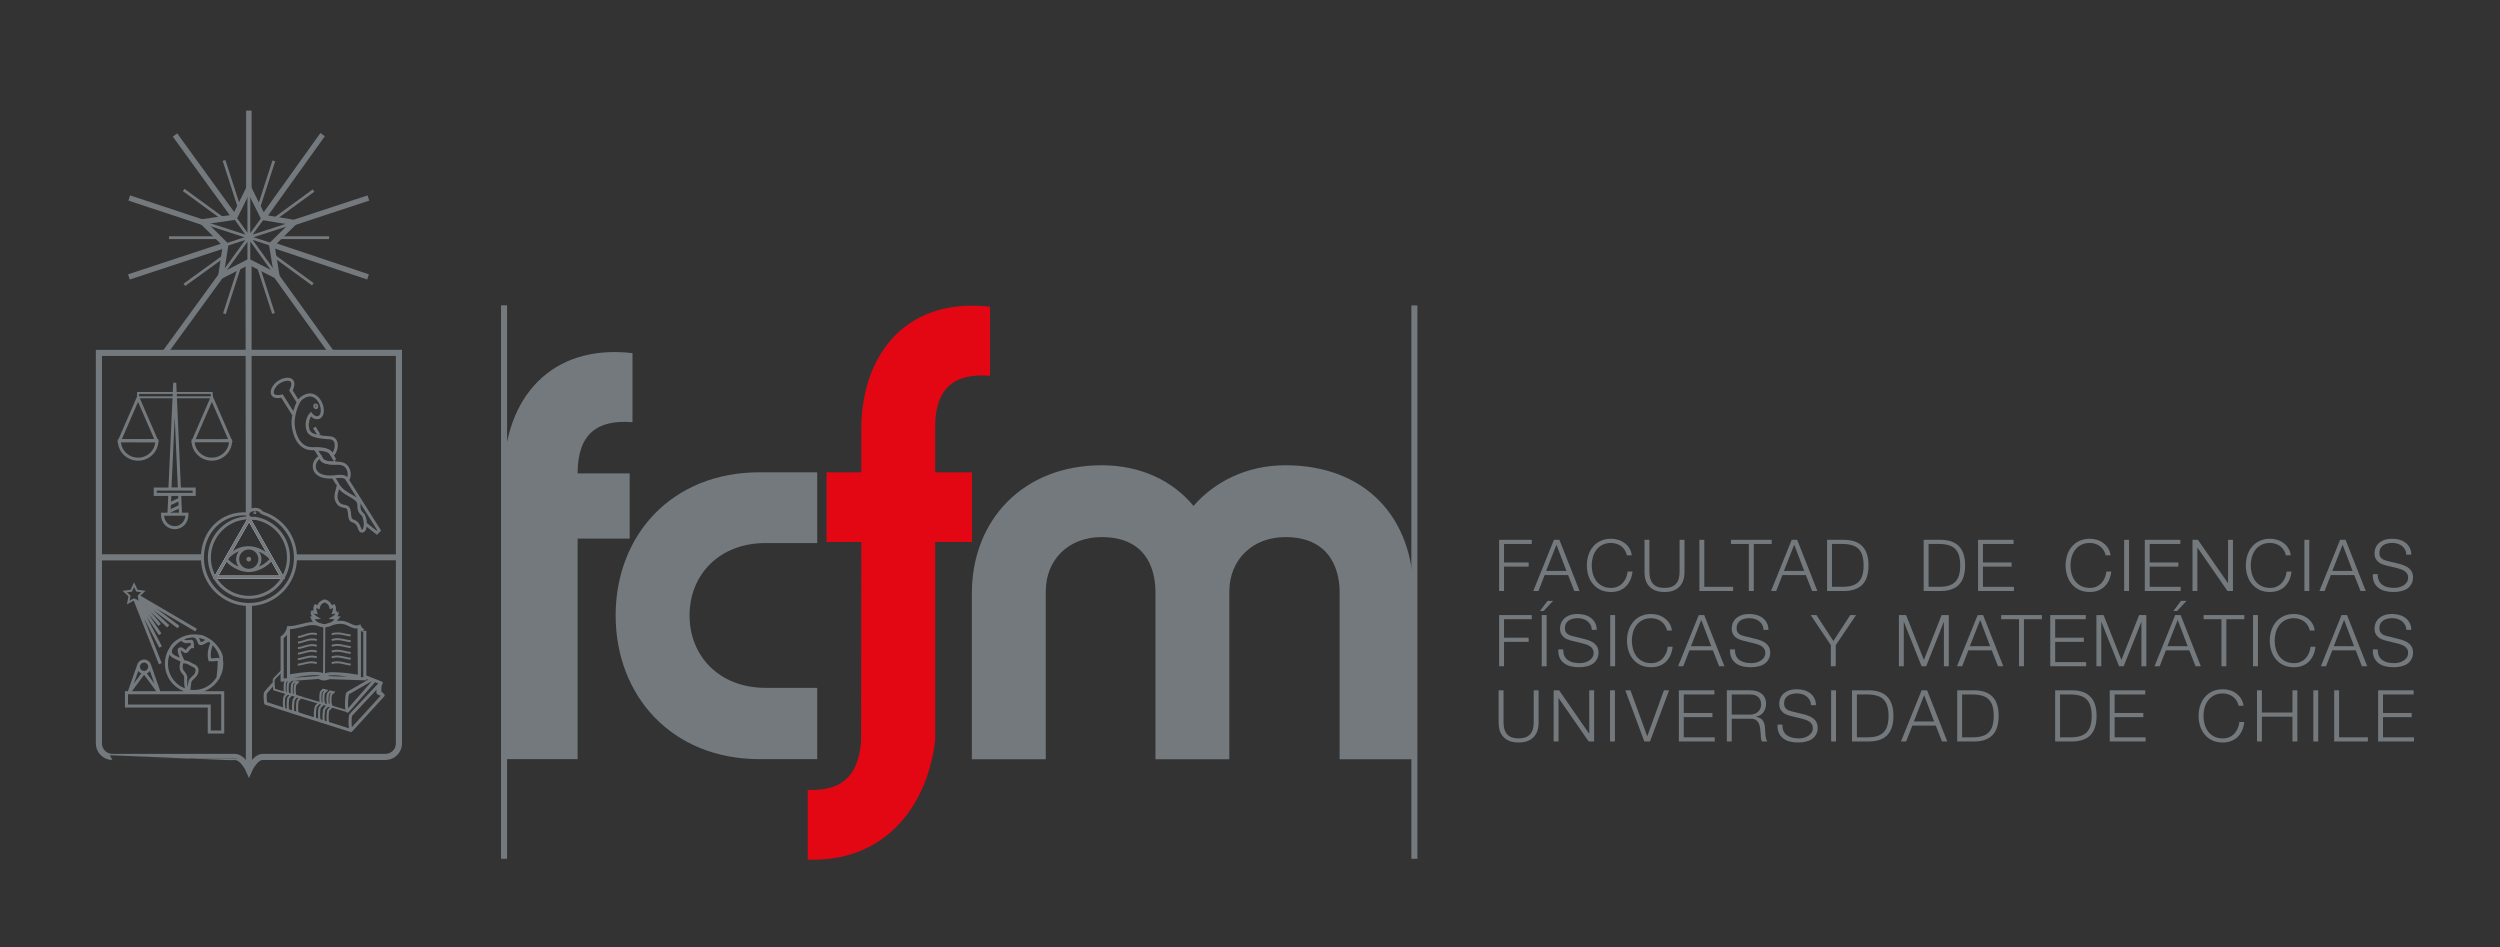 <?xml version="1.0" encoding="utf-8"?>
<!-- Generator: Adobe Illustrator 16.0.0, SVG Export Plug-In . SVG Version: 6.00 Build 0)  -->
<!DOCTYPE svg PUBLIC "-//W3C//DTD SVG 1.1//EN" "http://www.w3.org/Graphics/SVG/1.1/DTD/svg11.dtd">
<svg version="1.1" id="Layer_1" xmlns:x="http://ns.adobe.com/Extensibility/1.0/" xmlns:i="http://ns.adobe.com/AdobeIllustrator/10.0/" xmlns:graph="http://ns.adobe.com/Graphs/1.0/"
	 xmlns="http://www.w3.org/2000/svg" xmlns:xlink="http://www.w3.org/1999/xlink" x="0px" y="0px" width="792px" height="300px"
	 viewBox="0 0 792 300" enable-background="new 0 0 792 300" xml:space="preserve">
<rect x="0" y="0" width="792" height="300" fill="#333333" stroke="none"/>
<g>
	<path fill="none" stroke="#73797D" stroke-width="1.94" stroke-miterlimit="3.864" d="M126.387,111.791v123.721
		c0,2.363-1.908,4.283-4.263,4.283H83.345c-2.593-0.063-4.467,4.27-4.467,4.27s-1.882-4.334-4.591-4.27
		c0.003-0.004-38.689,0-38.689,0c-2.354,0-4.263-1.92-4.263-4.283L31.332,111.8L126.387,111.791L126.387,111.791z"/>
	<path fill="none" stroke="#73797D" stroke-width="0.965" stroke-miterlimit="3.864" d="M93.118,131.491l-3.777-6.022
		c-4.525,1.045-3.413-2.88-0.961-4.423c2.695-1.691,5.742-1.096,3.787,2.648c0,0,0.871,1.417,2.324,3.729
		C94.491,127.424,93.499,129.309,93.118,131.491L93.118,131.491z M109.83,151.686l10.293,16.346l-0.757,0.761l-3.608-2.862
		c0,0-0.22-2.39-0.793-2.882c-1.938-1.673-0.789-2.594-1.539-4.147c-0.749-1.547-5.147-2.741-6.17-5.067
		c0.019,0.112-1.694-2.717-1.694-2.717C109.486,150.424,109.83,151.686,109.83,151.686L109.83,151.686z M97.762,132.408
		c-0.017-0.035,3.659,6.018,3.644,5.939c-2.274-0.275-3.378-0.929-3.831-2.152C97.039,134.816,97.458,132.982,97.762,132.408
		L97.762,132.408z M42.747,189.96l8.036,20.292 M43.403,190.549l7.459,14.42 M43.949,190.77l6.784,10.179 M44.352,190.587
		l6.22,7.392 M44.275,189.9l9.006,8.512 M44.201,189.402l12.34,9.233 M44.008,188.979l18.118,10.638 M53.804,156.624l-0.275,6.271
		h3.654l-0.277-6.271H53.804L53.804,156.624z M56.838,154.9l-1.486-33.625l-1.52,33.625H56.838L56.838,154.9z M49.186,154.936H61.52
		v1.686H49.186V154.936L49.186,154.936z M59.242,162.904c0,2.521-1.742,4.265-3.891,4.265c-2.146,0-3.889-1.741-3.889-4.265H59.242
		L59.242,162.904z M49.692,139.633c0,3.221-2.661,5.832-5.942,5.832s-5.943-2.611-5.943-5.832H49.692L49.692,139.633z
		 M98.485,131.184c0,0,1.312,1.783,2.717,0.953c2.574-1.521-0.604-10.189-5.903-5.779c-1.165,0.973-2.723,5.478-2.421,8.365
		c0.303,2.892,1.586,6.545,4.842,7.301c1.966,0.457,5.882-0.637,7.508,2.041c1.209-0.453,2.531-5.229-0.847-5.387
		c-3.332-0.15-6.152-0.721-6.661-2.129C96.511,133.201,98.485,131.184,98.485,131.184L98.485,131.184z M101.486,144.738
		c-1.309,0.636-2.268,2.15-1.811,3.835c0.457,1.687,2.503,2.692,5.394,2.54c0.161-0.008,0.312-0.021,0.46-0.028
		c2.558-0.19,3.7-0.5,4.564,0.947c0.913-1.071,0.648-3.459-0.652-4.563C107.466,145.783,102.329,147.922,101.486,144.738
		L101.486,144.738z M107.204,153.866c-0.304,1.379-1.235,3.224-0.457,4.897c1.063,2.295,3.043,1.072,3.653,2.445
		c0.607,1.374,0.023,3.427,1.37,3.827c2.588,0.766,1.677,3.364,3.047,3.212c1.21-0.135,1.253-4.2,0-5.354
		c-1.828-1.686-0.611-2.908-1.522-4.285C112.378,157.232,109.029,156.62,107.204,153.866L107.204,153.866z"/>
	<path fill="none" stroke="#73797D" stroke-width="0.621" stroke-miterlimit="3.864" d="M80.567,162.426
		c0-0.095,0.076-0.17,0.172-0.17c0.096,0,0.171,0.075,0.171,0.17c0,0.096-0.075,0.17-0.171,0.17
		C80.644,162.602,80.567,162.52,80.567,162.426L80.567,162.426z M99.833,128.152c0.247-0.088,0.539,0.094,0.652,0.406
		c0.113,0.315,0.005,0.646-0.237,0.735c-0.246,0.092-0.539-0.092-0.651-0.408C99.483,128.573,99.591,128.243,99.833,128.152
		L99.833,128.152z"/>
	<path fill="none" stroke="#73797D" stroke-width="0.965" stroke-miterlimit="3.864" d="M52.724,210.262
		c0-4.869,3.923-8.808,8.765-8.808c4.842,0,8.765,3.938,8.765,8.808c0,4.861-3.923,8.807-8.765,8.807
		C56.646,219.068,52.724,215.123,52.724,210.262L52.724,210.262z M70.557,231.906h-4.265v-8.235H40.068v-4.213h30.487
		L70.557,231.906L70.557,231.906z M43.86,211.225c0-0.988,0.8-1.795,1.791-1.795c0.987,0,1.786,0.807,1.786,1.795
		c0,0.994-0.799,1.799-1.786,1.799C44.661,213.023,43.86,212.221,43.86,211.225L43.86,211.225z M43.939,210.71l-3.063,8.707
		l4.731-6.394 M47.359,210.71l3.061,8.707l-4.731-6.394 M53.981,206.121c-0.442,2.4,4.035,2.371,3.654,3.674
		c-0.918,3.135,0.913,3.021,1.218,4.666c0,0-0.305,3.898,0.76,4.209c0.61-0.84,0.154-2.486,0.913-3.367
		c0.801-0.916,1.904-1.418,1.904-3.057c0-1.191-1.65-1.568-2.134-1.914c-0.531-0.383-1.522-0.689-2.206-0.689
		c0,0-1.751-3.365-1.218-3.979c0.607-0.533,1.523,0.763,1.901,0.763c0.8,0,0.95-1.604,2.207-1.604c0-0.386-0.077-1.571-0.305-1.687
		c-1.257,0-2.053,0.614-3.122-0.688C57.559,202.441,54.426,203.712,53.981,206.121L53.981,206.121z M64.224,201.794
		c-0.98-0.376-2.477-0.228-2.477-0.228c1.296,0.613,1.22,2.33,1.752,2.33c1.068,0,1.599-0.877,2.664-1.067
		C66.166,202.829,65.203,202.17,64.224,201.794L64.224,201.794z M70.168,208.521c0-2.201-2.939-4.929-2.939-4.929
		s-1.446,2.679-0.764,5.433c0.686,0.074,2.665-0.152,2.665-0.152c0.497,0.229,0.304,1.033,0.304,1.527
		c0,1.227-0.381,4.361-0.381,4.361S70.168,210.729,70.168,208.521L70.168,208.521z"/>
	<polygon fill="none" stroke="#73797D" stroke-width="0.621" stroke-miterlimit="3.864" points="42.479,185.217 41.584,187.148 
		39.521,187.396 41.032,188.823 40.625,190.885 42.45,189.878 44.318,190.9 43.951,188.803 45.42,187.396 43.356,187.107 	"/>
	
		<line fill="none" stroke="#73797D" stroke-width="1.94" stroke-miterlimit="3.864" x1="78.859" y1="191.357" x2="78.859" y2="243.719"/>
	
		<path fill="none" stroke="#73797D" stroke-width="0.966" stroke-linecap="round" stroke-linejoin="round" stroke-miterlimit="3.864" d="
		M86.419,216.828l-2.252,2.561c-0.301,0.351-0.142,2.717,0.01,3.396c1.778,0.713,26.972,8.637,26.972,8.637l10.248-11.168
		l-1.603-0.689c-0.453-0.73,0.998-3.19,0.998-3.19l-4.96-1.956 M111.163,226.467c-0.4,0.324-0.305,4.512,0.019,4.977
		c0.02,0,10.217-11.188,10.217-11.188l-1.059-0.964c-0.09-1.006,0.182-2.822,0.182-2.822L111.163,226.467L111.163,226.467z
		 M110.208,219.583c-0.42,0.19-0.67,5.677-0.1,5.713c0.002-0.005,8.416-9.56,8.416-9.56l-0.815-0.459L110.208,219.583
		L110.208,219.583z"/>
	
		<path fill="none" stroke="#73797D" stroke-width="0.62" stroke-linecap="round" stroke-linejoin="round" stroke-miterlimit="3.864" d="
		M89.499,212.334l-2.629,2.686c-0.377,0.203-0.092,2.72,0,3.426c0.921,0.252,23.228,6.878,23.228,6.878l8.396-9.661l-2.663-0.954"/>
	<path fill="none" stroke="#73797D" stroke-width="0.965" stroke-miterlimit="3.864" d="M113.857,198.35v15.994
		c-2.184-0.521-10.389-1.572-11.225-0.269c-0.683-1.304-7.278-0.716-11.238,0.166V198.85c-0.502,2.227-2.016,3.035-2.016,3.035
		v13.566l11.694-0.842c1.296,0.842,2.779,0.305,3.272,0.072l11.226,0.364v-15.187C115.571,199.864,114.461,199.768,113.857,198.35
		L113.857,198.35z M113.857,214.346c-2.388,0-9.512-1.914-11.188-0.23c1.522-0.037,1.563,0.953,0,0.994
		c-1.674-0.113-1.407-1.072,0-0.955c-1.447-1.877-11.255,0.388-11.255,0.388l-0.021-15.688c2.721,0,5.541-1.312,7.455-1.312
		s3.929,0.812,3.929,0.812s3.011-1.22,5.137-1.22c2.519,0,3.814,2.06,5.83,1.351C113.708,199.458,113.857,214.346,113.857,214.346
		L113.857,214.346z"/>
	
		<line fill="none" stroke="#73797D" stroke-width="0.621" stroke-miterlimit="3.864" x1="102.744" y1="198.376" x2="102.648" y2="214.061"/>
	<path fill="none" stroke="#73797D" stroke-width="0.671" stroke-miterlimit="3.864" d="M91.062,219.736l-0.842,0.852
		c-0.39,0.449-0.394,3.98,0.009,4.162c-0.009,0.059,1.823,0.529,1.01,0.159c-0.174-1.136-0.105-3.584,0.2-3.935l0.919-0.897
		L91.062,219.736L91.062,219.736z M93.993,220.577l-0.804,0.856c-0.388,0.441-0.549,4.073-0.144,4.25
		c-0.013,0.067,1.978,0.435,1.164,0.063c-0.178-1.137-0.106-3.584,0.2-3.936l0.851-0.85L93.993,220.577L93.993,220.577z
		 M101.112,222.682l-0.956,1.006c-0.389,0.449-0.595,3.894-0.189,4.072c-0.012,0.068,2.021,0.619,1.21,0.243
		c-0.177-1.128-0.106-3.582,0.199-3.935l1.032-1.043L101.112,222.682L101.112,222.682z M103.815,223.523l-0.956,1.01
		c-0.391,0.441-0.554,3.918-0.153,4.1c-0.011,0.063,1.983,0.588,1.171,0.217c-0.179-1.135-0.106-3.584,0.2-3.935l1.032-1.044
		L103.815,223.523L103.815,223.523z M91.06,215.359l-0.64,0.649c-0.295,0.341-0.354,3.3-0.048,3.438
		c-0.008,0.048,0.834,0.336,0.95,0.293c0.125-0.006-0.07-0.311-0.129-0.454c-0.134-0.861-0.078-2.724,0.154-2.99l0.695-0.675
		L91.06,215.359L91.06,215.359z"/>
	<path fill="none" stroke="#73797D" stroke-width="0.965" stroke-miterlimit="3.864" d="M102.782,198.23
		c-3.042-0.076-3.874-2.506-3.874-2.506l1.183-0.054c0,0-1.485-0.903-1.155-1.791c-0.024-0.041,1.034,0.112,1.034,0.112
		s-0.446-1.217-0.042-2.021l0.947,0.396c0.272-1.619,1.948-1.996,1.948-1.996s1.561,0.21,2.018,1.996l0.947-0.396
		c0.404,0.803-0.033,2.021-0.033,2.021s1.058-0.153,1.034-0.112c0.331,0.888-1.156,1.791-1.156,1.791l1.186,0.054
		C106.817,195.725,105.825,198.156,102.782,198.23L102.782,198.23z"/>
	
		<line fill="none" stroke="#73797D" stroke-width="1.94" stroke-miterlimit="3.864" x1="31.248" y1="176.564" x2="64.09" y2="176.564"/>
	
		<line fill="none" stroke="#73797D" stroke-width="1.87" stroke-miterlimit="3.864" x1="93.757" y1="176.564" x2="126.336" y2="176.564"/>
	<polygon fill="none" stroke="#FFFFFF" stroke-width="0.965" stroke-miterlimit="3.864" points="78.904,164.432 89.378,182.852 
		68.338,182.852 	"/>
	<path fill="none" stroke="#73797D" stroke-width="0.965" stroke-miterlimit="3.864" d="M78.814,173.537
		c3.791,0,7.087,3.119,7.046,3.613c0.035,0.466-3.257,3.59-7.046,3.59s-7.091-3.124-7.057-3.59
		C71.722,176.656,74.895,173.391,78.814,173.537L78.814,173.537z M75.281,177.139c0-1.959,1.58-3.545,3.528-3.545
		c1.949,0,3.53,1.59,3.53,3.545c0,1.957-1.581,3.549-3.53,3.549C76.86,180.684,75.281,179.096,75.281,177.139L75.281,177.139z"/>
	<path fill="#73797D" stroke="#73797D" stroke-width="0.621" stroke-miterlimit="3.864" d="M78.369,177.139
		c0-0.244,0.198-0.441,0.444-0.441c0.241,0,0.44,0.197,0.44,0.441c0,0.246-0.199,0.446-0.44,0.446
		C78.566,177.585,78.369,177.385,78.369,177.139L78.369,177.139z"/>
	<path fill="none" stroke="#73797D" stroke-width="0.965" stroke-miterlimit="3.864" d="M78.916,164.042
		c-6.922,0-12.588,5.657-12.588,12.61c0,6.955,5.61,12.594,12.532,12.594c6.922,0,12.533-5.639,12.533-12.594
		c0-6.256-4.54-11.442-10.49-12.428c-2.214,0.162-2.327-0.646-2.405-1.063c-0.204-1.134,1.271-1.8,2.323-1.8
		c1.828,0,1.674,1.07,2.77,1.3c5.825,1.979,10.015,7.519,10.015,14.034c0,8.182-6.601,14.813-14.742,14.813
		c-8.143,0-14.742-6.633-14.742-14.813c0-8.184,6.12-14.493,14.344-13.881C78.333,163.354,78.916,164.042,78.916,164.042
		L78.916,164.042z"/>
	<polygon fill="none" stroke="#73797D" stroke-width="1.734" stroke-miterlimit="3.864" points="78.839,59.692 74.329,68.811 
		64.136,70.287 71.483,77.577 69.967,87.458 78.839,82.951 87.713,87.458 86.083,77.486 93.198,70.504 83.421,68.903 	"/>
	<path fill="none" stroke="#73797D" stroke-width="0.895" stroke-miterlimit="3.864" d="M78.839,60.019v22.932 M64.484,70.501
		l21.598,6.985 M69.967,87.458l13.452-18.555 M87.713,87.458L74.332,68.812 M93.198,70.504l-21.714,7.075"/>
	<path fill="none" stroke="#73797D" stroke-width="1.734" stroke-miterlimit="3.864" d="M71.364,77.666L40.831,87.729
		 M116.709,62.724l-23.493,7.742 M74.303,68.791L55.444,42.766 M105.12,111.825L87.549,87.394 M83.435,68.875l18.768-26.223
		 M52.158,111.825l17.787-24.431 M64.388,70.474l-23.447-7.75 M116.598,87.729L86.199,77.544 M78.839,35.03v25.578"/>
	<path fill="none" stroke="#73797D" stroke-width="0.895" stroke-miterlimit="3.864" d="M70.953,81.165l-12.545,9.072
		 M99.328,60.367l-12.341,9.009 M75.895,84.525l-4.809,14.868 M86.746,50.973l-4.771,14.75 M81.869,84.536l4.774,14.76
		 M70.976,50.838l4.852,15.001 M86.639,80.955l12.462,9.098 M58.181,60.176l12.437,9.079 M88.534,75.29l15.712,0.003 M53.547,75.29
		H69.02"/>
	<path fill="none" stroke="#73797D" stroke-width="0.965" stroke-miterlimit="3.864" d="M104.612,143.311
		c0.69,1.021,2.094,3.402,2.054,3.402c0,0-3.311,0.229-4.489-0.88c-0.259-0.394-2.25-3.606-2.25-3.606
		S103.927,142.286,104.612,143.311L104.612,143.311z M43.736,126.102l-5.857,13.479l11.725,0.032L43.736,126.102L43.736,126.102z
		 M61.166,139.633c0,3.221,2.661,5.832,5.942,5.832c3.285,0,5.942-2.611,5.942-5.832H61.166L61.166,139.633z M67.12,126.102
		l5.859,13.479l-11.725,0.032L67.12,126.102L67.12,126.102z M53.639,162.014l3.504-1.646 M53.526,159.76l3.503-1.646"/>
	<path fill="none" stroke="#73797D" stroke-width="0.621" stroke-miterlimit="3.864" d="M55.279,125.867H43.743v-1.375h11.423
		L55.279,125.867L55.279,125.867z M55.469,124.492h11.608v1.375H55.543L55.469,124.492L55.469,124.492z M94.413,201.809
		c1.598-0.053,3.661-1.635,5.95-0.871 M94.398,203.557c1.594-0.047,3.672-1.558,5.962-0.787 M94.382,205.311
		c1.597-0.047,3.685-1.483,5.975-0.719 M94.373,207.063c1.595-0.047,3.693-1.412,5.985-0.645 M94.357,208.816
		c1.596-0.047,3.708-1.336,5.995-0.573 M94.341,210.57c1.596-0.053,3.722-1.264,6.011-0.496 M111.106,201.293
		c-1.597-0.052-3.728-1.119-6.016-0.354 M111.109,203.139c-1.597-0.052-3.729-1.139-6.017-0.369 M111.111,204.986
		c-1.597-0.053-3.728-1.16-6.016-0.396 M111.111,206.832c-1.597-0.053-3.728-1.182-6.013-0.413 M111.116,208.678
		c-1.598-0.054-3.729-1.197-6.014-0.435 M111.118,210.521c-1.598-0.051-3.728-1.215-6.016-0.447"/>
	<polygon fill="none" stroke="#73797D" stroke-width="0.965" stroke-miterlimit="3.864" points="78.904,164.432 89.378,182.852 
		68.338,182.852 	"/>
	<path fill="none" stroke="#73797D" stroke-width="0.671" stroke-miterlimit="3.864" d="M93.294,215.896l-0.639,0.646
		c-0.296,0.343-0.354,3.3-0.048,3.439c0.145,0.084,0.835,0.406,0.95,0.359c0.124,0-0.09-0.375-0.129-0.518
		c-0.135-0.861-0.08-2.723,0.152-2.991l0.698-0.679L93.294,215.896L93.294,215.896z"/>
	<polygon fill="#73797D" points="77.792,82.951 79.708,82.951 79.708,161.133 78.817,162.338 78.458,162.816 77.861,162.408 	"/>
	<path fill="none" stroke="#73797D" stroke-width="0.671" stroke-miterlimit="3.864" d="M102.388,218.514l-0.642,0.651
		c-0.293,0.34-0.353,3.3-0.048,3.438c-0.009,0.052,0.834,0.334,0.95,0.293c0.124-0.004-0.071-0.31-0.129-0.453
		c-0.136-0.854-0.08-2.721,0.153-2.985l0.696-0.679L102.388,218.514L102.388,218.514z M104.623,219.053l-0.638,0.648
		c-0.297,0.342-0.354,3.307-0.047,3.439c0.144,0.082,0.833,0.407,0.949,0.363c0.125-0.004-0.09-0.38-0.129-0.52
		c-0.136-0.859-0.079-2.727,0.152-2.991l0.697-0.683L104.623,219.053L104.623,219.053z"/>
</g>
<g>
	<path fill="#E30613" d="M296.267,149.625h11.669v22.081h-11.669v62.769c-2.609,22.172-17.031,38.766-40.39,37.848v-22.074
		c9.952,0.336,15.882-3.461,16.917-15.256l0.061-63.285h-11.003v-22.078h11.003l0.006-14.845
		c0.551-23.392,14.897-40.593,40.786-37.614v21.883c-11.077-0.877-17.273,3.624-17.383,15.908v14.665L296.267,149.625
		L296.267,149.625z"/>
	<path fill="none" stroke="#73797D" stroke-width="1.916" stroke-miterlimit="3.864" d="M448.076,272.063V96.755 M159.681,272.063
		V96.724"/>
	<path fill="#73797D" d="M182.99,149.979c0-12.529,6.209-17.113,17.384-16.231v-21.881c-26.074-3.001-40.441,14.466-40.796,38.112
		v20.646v69.872h23.412v-69.872h16.497v-20.646H182.99L182.99,149.979z"/>
	<path fill="#73797D" d="M240.624,240.496h18.268v-22.585h-16.32c-14.722,0-24.12-10.058-24.12-22.938
		c0-12.88,9.4-22.938,24.12-22.938h16.32v-22.407h-18.268c-27.846,0-45.588,19.939-45.588,45.348S212.777,240.496,240.624,240.496
		L240.624,240.496z"/>
	<path fill="#73797D" d="M447.791,187.965c0-23.813-15.069-40.568-40.605-40.568c-11.88,0-22.166,4.939-29.082,12.875
		c-6.559-7.936-16.665-12.875-29.082-12.875c-24.998,0-41.137,17.463-41.137,40.568v52.567h23.408v-53.095
		c0-10.229,7.271-17.287,17.729-17.287c15.428,0,17.025,12.17,17.025,17.287v53.095h23.403v-53.095
		c0-10.229,7.443-17.287,17.732-17.287c15.43,0,17.202,12.17,17.202,17.287v53.095h23.404v-52.567H447.791L447.791,187.965z"/>
</g>
<g>
	<path fill="#73797D" d="M474.765,218.691v10.379c0,0.828,0.114,1.623,0.343,2.383c0.246,0.74,0.618,1.393,1.116,1.953
		c0.521,0.559,1.173,1.005,1.964,1.34c0.808,0.316,1.773,0.477,2.898,0.477c1.145,0,2.109-0.16,2.9-0.477
		c0.805-0.335,1.459-0.781,1.961-1.34c0.516-0.563,0.891-1.213,1.121-1.953c0.244-0.76,0.36-1.555,0.36-2.383v-10.379h-1.551v10.039
		c0,0.938-0.104,1.742-0.313,2.401c-0.218,0.654-0.523,1.188-0.937,1.612c-0.414,0.406-0.912,0.711-1.506,0.908
		c-0.595,0.182-1.271,0.271-2.031,0.271c-0.748,0-1.418-0.092-2.014-0.271c-0.595-0.197-1.093-0.5-1.504-0.908
		c-0.41-0.424-0.723-0.958-0.938-1.612c-0.214-0.659-0.315-1.466-0.315-2.401v-10.039H474.765L474.765,218.691z"/>
	<polygon fill="#73797D" points="492.193,218.691 492.193,234.9 493.744,234.9 493.744,221.191 493.791,221.191 503.289,234.9 
		505.021,234.9 505.021,218.691 503.472,218.691 503.472,232.407 503.422,232.407 493.929,218.691 	"/>
	<polygon fill="#73797D" points="510.06,218.691 510.06,234.9 511.611,234.9 511.611,218.691 	"/>
	<polygon fill="#73797D" points="514.891,218.691 520.918,234.9 522.717,234.9 528.77,218.691 527.127,218.691 521.877,233.199 
		521.83,233.199 516.535,218.691 	"/>
	<polygon fill="#73797D" points="531.865,218.691 531.865,234.9 543.234,234.9 543.234,233.586 533.416,233.586 533.416,227.188 
		542.502,227.188 542.502,225.869 533.416,225.869 533.416,220.012 543.115,220.012 543.115,218.691 	"/>
	<path fill="#73797D" d="M548.613,226.389v-6.377h5.795c1.188,0,2.072,0.284,2.649,0.864c0.578,0.574,0.865,1.362,0.865,2.363
		c0,0.493-0.098,0.942-0.299,1.334c-0.18,0.376-0.432,0.707-0.752,0.976c-0.32,0.273-0.691,0.483-1.115,0.635
		c-0.428,0.141-0.875,0.205-1.35,0.205H548.613L548.613,226.389z M547.061,218.691V234.9h1.556v-7.196h5.887
		c0.732-0.026,1.301,0.092,1.713,0.364c0.428,0.274,0.74,0.637,0.955,1.09c0.229,0.441,0.375,0.947,0.435,1.521
		c0.077,0.561,0.129,1.127,0.164,1.702c0.014,0.168,0.028,0.362,0.045,0.591c0.016,0.227,0.03,0.465,0.041,0.7
		c0.03,0.231,0.071,0.459,0.118,0.687c0.063,0.213,0.136,0.394,0.228,0.541h1.713c-0.17-0.194-0.305-0.463-0.414-0.813
		c-0.086-0.366-0.158-0.741-0.201-1.135c-0.051-0.412-0.072-0.812-0.092-1.205c-0.016-0.394-0.031-0.722-0.045-1.003
		c-0.031-0.479-0.1-0.93-0.207-1.337c-0.094-0.423-0.254-0.792-0.479-1.112c-0.212-0.32-0.494-0.58-0.847-0.773
		c-0.346-0.205-0.787-0.357-1.324-0.428v-0.05c1.056-0.212,1.849-0.694,2.378-1.454c0.53-0.752,0.799-1.65,0.799-2.677
		c0-0.728-0.14-1.354-0.41-1.888c-0.26-0.545-0.611-0.982-1.072-1.313c-0.438-0.351-0.961-0.608-1.572-0.772
		c-0.594-0.166-1.229-0.254-1.897-0.254h-7.461v0.006H547.061L547.061,218.691z"/>
	<path fill="#73797D" d="M564.674,229.564h-1.551c-0.047,1,0.082,1.854,0.387,2.576c0.318,0.709,0.771,1.286,1.349,1.748
		c0.573,0.447,1.274,0.793,2.104,1.016c0.818,0.216,1.711,0.318,2.67,0.318c0.953,0,1.779-0.094,2.467-0.275
		c0.683-0.164,1.255-0.381,1.709-0.658c0.472-0.281,0.836-0.604,1.095-0.952c0.276-0.349,0.479-0.688,0.612-1.022
		c0.154-0.346,0.248-0.67,0.279-0.975c0.041-0.297,0.064-0.539,0.064-0.725c0-0.666-0.113-1.232-0.349-1.704
		c-0.211-0.472-0.516-0.868-0.914-1.181c-0.383-0.334-0.824-0.604-1.348-0.821c-0.496-0.226-1.041-0.413-1.617-0.567l-3.971-0.974
		c-0.336-0.077-0.656-0.175-0.957-0.294c-0.289-0.125-0.547-0.275-0.781-0.475c-0.227-0.195-0.404-0.434-0.543-0.707
		c-0.123-0.289-0.182-0.623-0.182-1c0-0.604,0.112-1.115,0.342-1.521c0.229-0.407,0.522-0.73,0.893-0.977
		c0.385-0.258,0.816-0.438,1.301-0.545c0.503-0.125,1.021-0.182,1.552-0.182c0.58,0,1.127,0.082,1.645,0.249
		c0.531,0.155,0.996,0.386,1.394,0.707c0.403,0.3,0.733,0.694,0.979,1.157c0.258,0.457,0.398,0.99,0.431,1.613h1.555
		c0-0.828-0.168-1.563-0.498-2.181c-0.318-0.635-0.752-1.168-1.299-1.593c-0.554-0.419-1.191-0.739-1.92-0.95
		c-0.73-0.212-1.5-0.313-2.308-0.313c-1.146,0-2.076,0.164-2.807,0.498c-0.729,0.313-1.313,0.709-1.732,1.176
		c-0.412,0.475-0.69,0.977-0.846,1.496c-0.15,0.531-0.227,0.99-0.227,1.389c0,0.635,0.098,1.172,0.293,1.609
		c0.217,0.44,0.487,0.813,0.823,1.112c0.334,0.3,0.724,0.541,1.16,0.726c0.457,0.18,0.922,0.337,1.394,0.457l3.631,0.881
		c0.381,0.092,0.768,0.21,1.164,0.365c0.393,0.135,0.752,0.319,1.065,0.547c0.336,0.227,0.604,0.506,0.806,0.837
		c0.211,0.339,0.317,0.724,0.317,1.177c0,0.596-0.146,1.098-0.436,1.525c-0.285,0.408-0.654,0.748-1.099,1.024
		c-0.422,0.259-0.887,0.447-1.389,0.565c-0.5,0.123-0.965,0.179-1.393,0.179c-0.742,0-1.443-0.063-2.101-0.203
		c-0.653-0.151-1.229-0.396-1.713-0.729c-0.475-0.327-0.846-0.771-1.119-1.334C564.787,231.098,564.658,230.4,564.674,229.564
		L564.674,229.564z"/>
	<polygon fill="#73797D" points="580.096,218.691 580.096,234.9 581.648,234.9 581.648,218.691 	"/>
	<path fill="#73797D" d="M586.707,218.691V234.9h5.635c2.486-0.055,4.351-0.748,5.599-2.063c1.262-1.334,1.893-3.346,1.893-6.042
		c0-2.69-0.631-4.698-1.893-6.019c-1.248-1.324-3.109-2.024-5.599-2.088h-5.635V218.691z M588.26,233.586v-13.574h3.312
		c1.172,0,2.176,0.129,3.018,0.383c0.851,0.246,1.551,0.635,2.099,1.184c0.547,0.546,0.948,1.246,1.206,2.107
		c0.267,0.86,0.394,1.904,0.394,3.111c0,1.217-0.129,2.252-0.394,3.113c-0.258,0.861-0.659,1.568-1.206,2.109
		c-0.548,0.545-1.248,0.941-2.099,1.201c-0.842,0.241-1.846,0.363-3.018,0.363L588.26,233.586L588.26,233.586z"/>
	<path fill="#73797D" d="M606.311,228.551l3.261-8.311l3.147,8.311H606.311L606.311,228.551z M608.77,218.691l-6.549,16.209h1.646
		l1.963-5.035h7.418l1.986,5.035h1.664l-6.39-16.209H608.77L608.77,218.691z"/>
	<path fill="#73797D" d="M620.041,218.691V234.9h5.637c2.48-0.055,4.351-0.748,5.597-2.063c1.264-1.334,1.893-3.346,1.893-6.042
		c0-2.69-0.629-4.698-1.893-6.019c-1.246-1.324-3.113-2.024-5.597-2.088h-5.637V218.691z M621.594,233.586v-13.574h3.313
		c1.17,0,2.176,0.129,3.012,0.383c0.853,0.246,1.551,0.635,2.098,1.184c0.554,0.546,0.953,1.246,1.212,2.107
		c0.262,0.86,0.387,1.904,0.387,3.111c0,1.217-0.129,2.252-0.387,3.113c-0.255,0.861-0.658,1.568-1.212,2.109
		c-0.547,0.545-1.245,0.941-2.098,1.201c-0.834,0.241-1.842,0.363-3.012,0.363L621.594,233.586L621.594,233.586z"/>
	<path fill="#73797D" d="M651.068,218.691V234.9h5.635c2.479-0.055,4.346-0.748,5.594-2.063c1.264-1.334,1.896-3.346,1.896-6.042
		c0-2.69-0.632-4.698-1.896-6.019c-1.248-1.324-3.113-2.024-5.594-2.088h-5.635V218.691z M652.619,233.586v-13.574h3.311
		c1.17,0,2.179,0.129,3.013,0.383c0.852,0.246,1.553,0.635,2.1,1.184c0.547,0.546,0.955,1.246,1.213,2.107
		c0.26,0.86,0.387,1.904,0.387,3.111c0,1.217-0.129,2.252-0.387,3.113c-0.256,0.861-0.666,1.568-1.213,2.109
		c-0.547,0.545-1.248,0.941-2.1,1.201c-0.832,0.241-1.843,0.363-3.013,0.363L652.619,233.586L652.619,233.586z"/>
	<polygon fill="#73797D" points="668.361,218.691 668.361,234.9 679.73,234.9 679.73,233.586 669.914,233.586 669.914,227.188 
		678.998,227.188 678.998,225.869 669.914,225.869 669.914,220.012 679.611,220.012 679.611,218.691 	"/>
	<path fill="#73797D" d="M709.199,223.6h1.557c-0.104-0.847-0.365-1.597-0.775-2.25c-0.397-0.646-0.897-1.195-1.51-1.635
		c-0.592-0.457-1.262-0.799-2.01-1.023c-0.73-0.223-1.479-0.336-2.256-0.336c-1.279,0-2.404,0.231-3.377,0.701
		c-0.957,0.453-1.76,1.078-2.396,1.861c-0.639,0.773-1.121,1.665-1.438,2.682c-0.318,1.012-0.48,2.078-0.48,3.196
		c0,1.117,0.162,2.19,0.48,3.201c0.315,1.017,0.801,1.917,1.438,2.685c0.64,0.772,1.439,1.392,2.396,1.862
		c0.973,0.453,2.098,0.679,3.377,0.679c0.955,0,1.822-0.156,2.602-0.453c0.789-0.303,1.479-0.735,2.054-1.293
		c0.575-0.563,1.053-1.244,1.418-2.039c0.358-0.809,0.6-1.705,0.707-2.701h-1.554c-0.076,0.722-0.254,1.406-0.524,2.041
		c-0.273,0.623-0.631,1.162-1.07,1.635c-0.443,0.472-0.963,0.838-1.58,1.115c-0.604,0.267-1.295,0.402-2.049,0.402
		c-1.078,0-2.01-0.205-2.787-0.604c-0.773-0.412-1.414-0.949-1.918-1.613c-0.484-0.683-0.853-1.448-1.094-2.295
		c-0.229-0.86-0.349-1.731-0.349-2.612c0-0.89,0.119-1.76,0.349-2.609c0.241-0.844,0.606-1.603,1.094-2.266
		c0.504-0.683,1.145-1.229,1.918-1.637c0.777-0.409,1.707-0.609,2.787-0.609c0.592,0,1.158,0.094,1.686,0.268
		c0.552,0.172,1.045,0.419,1.488,0.754c0.459,0.329,0.838,0.752,1.146,1.248C708.838,222.424,709.064,222.98,709.199,223.6
		L709.199,223.6z"/>
	<polygon fill="#73797D" points="715.014,218.691 715.014,234.9 716.566,234.9 716.566,227.049 726.246,227.049 726.246,234.9 
		727.797,234.9 727.797,218.691 726.246,218.691 726.246,225.729 716.566,225.729 716.566,218.691 	"/>
	<polygon fill="#73797D" points="732.855,218.691 732.855,234.9 734.408,234.9 734.408,218.691 	"/>
	<polygon fill="#73797D" points="739.471,218.691 739.471,234.9 750.148,234.9 750.148,233.586 741.023,233.586 741.023,218.691 	
		"/>
	<polygon fill="#73797D" points="753.389,218.691 753.389,234.9 764.752,234.9 764.752,233.586 754.939,233.586 754.939,227.188 
		764.02,227.188 764.02,225.869 754.939,225.869 754.939,220.012 764.639,220.012 764.639,218.691 	"/>
	<polygon fill="#73797D" points="474.924,194.854 474.924,211.064 476.478,211.064 476.478,203.346 484.277,203.346 
		484.277,202.025 476.478,202.025 476.478,196.169 485.265,196.169 485.265,194.854 	"/>
	<path fill="#73797D" d="M489.013,193.559l3.017-3.201h-1.78l-2.396,3.201H489.013L489.013,193.559z M488.418,194.854v16.211h1.554
		v-16.211H488.418L488.418,194.854z"/>
	<path fill="#73797D" d="M495.229,205.734h-1.551c-0.047,0.994,0.082,1.85,0.388,2.561c0.319,0.713,0.77,1.297,1.346,1.749
		c0.58,0.453,1.279,0.796,2.103,1.021c0.821,0.215,1.709,0.315,2.672,0.315c0.962,0,1.778-0.088,2.466-0.269
		c0.688-0.17,1.257-0.387,1.711-0.659c0.472-0.29,0.839-0.606,1.097-0.95c0.272-0.35,0.479-0.691,0.619-1.025
		c0.146-0.344,0.239-0.676,0.271-0.975c0.048-0.305,0.067-0.548,0.067-0.729c0-0.664-0.113-1.23-0.34-1.703
		c-0.217-0.467-0.521-0.861-0.92-1.18c-0.379-0.332-0.824-0.605-1.347-0.818c-0.498-0.227-1.045-0.415-1.618-0.567l-3.972-0.974
		c-0.336-0.075-0.651-0.174-0.957-0.297c-0.289-0.119-0.547-0.276-0.778-0.478c-0.228-0.196-0.408-0.435-0.548-0.707
		c-0.122-0.282-0.18-0.618-0.18-0.993c0-0.611,0.113-1.115,0.34-1.521c0.232-0.408,0.525-0.738,0.894-0.975
		c0.381-0.265,0.813-0.443,1.299-0.547c0.5-0.119,1.021-0.18,1.553-0.18c0.576,0,1.13,0.075,1.646,0.247
		c0.53,0.151,0.998,0.385,1.394,0.705c0.412,0.301,0.733,0.688,0.979,1.155c0.261,0.455,0.398,0.99,0.433,1.605h1.553
		c0-0.824-0.168-1.551-0.5-2.174c-0.319-0.639-0.754-1.163-1.303-1.59c-0.549-0.43-1.185-0.743-1.916-0.951
		c-0.733-0.212-1.5-0.32-2.306-0.32c-1.146,0-2.077,0.168-2.813,0.498c-0.727,0.319-1.303,0.713-1.73,1.184
		c-0.411,0.468-0.692,0.969-0.842,1.498c-0.151,0.525-0.229,0.99-0.229,1.383c0,0.638,0.098,1.173,0.299,1.609
		c0.211,0.438,0.488,0.813,0.822,1.108c0.334,0.306,0.721,0.548,1.164,0.724c0.452,0.183,0.92,0.342,1.389,0.459l3.629,0.893
		c0.381,0.086,0.769,0.206,1.164,0.359c0.396,0.139,0.752,0.32,1.072,0.541c0.336,0.229,0.602,0.514,0.799,0.842
		c0.213,0.334,0.32,0.729,0.32,1.18c0,0.595-0.146,1.1-0.436,1.523c-0.286,0.402-0.653,0.748-1.099,1.019
		c-0.424,0.26-0.887,0.448-1.393,0.569c-0.5,0.123-0.966,0.178-1.394,0.178c-0.742,0-1.442-0.063-2.098-0.202
		c-0.654-0.146-1.225-0.39-1.709-0.724c-0.475-0.332-0.845-0.777-1.123-1.336C495.345,207.26,495.215,206.563,495.229,205.734
		L495.229,205.734z"/>
	<polygon fill="#73797D" points="510.121,194.854 510.121,211.064 511.672,211.064 511.672,194.854 	"/>
	<path fill="#73797D" d="M528.111,199.758h1.553c-0.104-0.848-0.365-1.6-0.773-2.252c-0.396-0.648-0.896-1.189-1.506-1.629
		c-0.596-0.459-1.264-0.8-2.01-1.025c-0.729-0.228-1.482-0.342-2.26-0.342c-1.275,0-2.402,0.232-3.375,0.707
		c-0.959,0.452-1.76,1.072-2.398,1.856c-0.639,0.772-1.119,1.674-1.438,2.685c-0.32,1.018-0.482,2.084-0.482,3.2
		c0,1.119,0.162,2.188,0.482,3.203c0.317,1.01,0.799,1.907,1.438,2.675c0.642,0.78,1.439,1.398,2.398,1.863
		c0.973,0.453,2.1,0.681,3.375,0.681c0.959,0,1.824-0.146,2.604-0.448c0.789-0.306,1.478-0.735,2.056-1.295
		c0.575-0.562,1.045-1.242,1.409-2.039c0.369-0.807,0.605-1.705,0.716-2.707h-1.56c-0.074,0.729-0.248,1.406-0.521,2.047
		c-0.271,0.617-0.636,1.162-1.072,1.635c-0.439,0.47-0.965,0.833-1.578,1.113c-0.607,0.27-1.289,0.399-2.051,0.399
		c-1.078,0-2.006-0.2-2.785-0.606c-0.775-0.404-1.412-0.943-1.918-1.611c-0.49-0.682-0.854-1.442-1.096-2.292
		c-0.23-0.862-0.345-1.732-0.345-2.607c0-0.893,0.111-1.765,0.345-2.61c0.241-0.852,0.604-1.604,1.096-2.272
		c0.5-0.681,1.143-1.228,1.918-1.628c0.779-0.411,1.707-0.611,2.785-0.611c0.596,0,1.155,0.086,1.688,0.271
		c0.552,0.167,1.041,0.414,1.484,0.744c0.459,0.341,0.836,0.753,1.143,1.256C527.744,198.586,527.977,199.139,528.111,199.758
		L528.111,199.758z"/>
	<path fill="#73797D" d="M535.699,204.707l3.26-8.313l3.156,8.313H535.699L535.699,204.707z M538.166,194.854l-6.551,16.211h1.645
		l1.961-5.037h7.42l1.984,5.037h1.672l-6.395-16.211H538.166L538.166,194.854z"/>
	<path fill="#73797D" d="M549.627,205.734h-1.551c-0.047,0.994,0.082,1.85,0.387,2.561c0.32,0.713,0.771,1.297,1.354,1.749
		c0.575,0.453,1.272,0.796,2.098,1.021c0.82,0.215,1.709,0.315,2.672,0.315c0.959,0,1.777-0.088,2.463-0.269
		c0.688-0.17,1.261-0.387,1.713-0.659c0.476-0.29,0.832-0.606,1.099-0.95c0.272-0.35,0.475-0.691,0.61-1.025
		c0.158-0.344,0.244-0.676,0.275-0.975c0.047-0.305,0.063-0.548,0.063-0.729c0-0.664-0.111-1.23-0.341-1.703
		c-0.211-0.467-0.518-0.861-0.911-1.18c-0.386-0.332-0.826-0.605-1.351-0.818c-0.502-0.227-1.043-0.415-1.615-0.567l-3.975-0.974
		c-0.34-0.075-0.656-0.174-0.961-0.297c-0.285-0.119-0.547-0.276-0.773-0.478c-0.229-0.192-0.411-0.435-0.549-0.707
		c-0.121-0.282-0.18-0.618-0.18-0.993c0-0.611,0.113-1.115,0.346-1.521c0.228-0.408,0.521-0.738,0.888-0.975
		c0.381-0.265,0.813-0.443,1.299-0.547c0.506-0.119,1.021-0.18,1.559-0.18c0.578,0,1.125,0.075,1.641,0.247
		c0.537,0.151,1,0.385,1.39,0.705c0.412,0.301,0.737,0.688,0.979,1.155c0.267,0.455,0.404,0.99,0.438,1.605h1.553
		c0-0.824-0.168-1.551-0.502-2.174c-0.32-0.639-0.754-1.163-1.301-1.59c-0.545-0.43-1.187-0.743-1.92-0.951
		c-0.726-0.212-1.498-0.32-2.304-0.32c-1.143,0-2.077,0.168-2.807,0.498c-0.729,0.319-1.309,0.713-1.736,1.184
		c-0.405,0.468-0.69,0.969-0.846,1.498c-0.148,0.525-0.229,0.99-0.229,1.383c0,0.638,0.104,1.173,0.301,1.609
		c0.211,0.438,0.483,0.813,0.817,1.108c0.337,0.306,0.726,0.548,1.166,0.724c0.453,0.183,0.919,0.342,1.394,0.459l3.631,0.893
		c0.377,0.086,0.77,0.206,1.162,0.359c0.393,0.139,0.748,0.32,1.07,0.541c0.332,0.229,0.604,0.514,0.797,0.842
		c0.217,0.334,0.317,0.729,0.317,1.18c0,0.595-0.145,1.1-0.434,1.523c-0.285,0.402-0.654,0.748-1.094,1.019
		c-0.427,0.26-0.892,0.448-1.39,0.569c-0.506,0.123-0.971,0.178-1.393,0.178c-0.748,0-1.449-0.063-2.103-0.202
		c-0.653-0.146-1.227-0.39-1.711-0.724c-0.475-0.332-0.846-0.777-1.12-1.336C549.742,207.258,549.619,206.563,549.627,205.734
		L549.627,205.734z"/>
	<polygon fill="#73797D" points="580.014,204.387 580.014,211.064 581.566,211.064 581.566,204.387 588.002,194.854 
		586.154,194.854 580.814,203.072 575.451,194.854 573.625,194.854 	"/>
	<polygon fill="#73797D" points="601.568,194.854 601.568,211.064 603.119,211.064 603.119,197.061 603.166,197.061 
		608.756,211.064 610.219,211.064 615.787,197.061 615.828,197.061 615.828,211.064 617.381,211.064 617.381,194.854 
		615.104,194.854 609.486,209.068 603.852,194.854 	"/>
	<path fill="#73797D" d="M624.053,204.707l3.271-8.313l3.145,8.313H624.053L624.053,204.707z M626.523,194.854l-6.554,16.211h1.646
		l1.965-5.037h7.414l1.984,5.037h1.67l-6.394-16.211H626.523L626.523,194.854z"/>
	<polygon fill="#73797D" points="633.969,194.854 633.969,196.169 639.631,196.169 639.631,211.064 641.182,211.064 
		641.182,196.169 646.865,196.169 646.865,194.854 	"/>
	<polygon fill="#73797D" points="649.521,194.854 649.521,211.064 660.891,211.064 660.891,209.749 651.076,209.749 
		651.076,203.346 660.158,203.346 660.158,202.025 651.076,202.025 651.076,196.169 660.775,196.169 660.775,194.854 	"/>
	<polygon fill="#73797D" points="664.139,194.854 664.139,211.064 665.689,211.064 665.689,197.061 665.736,197.061 
		671.326,211.064 672.785,211.064 678.359,197.061 678.404,197.061 678.404,211.064 679.957,211.064 679.957,194.854 
		677.674,194.854 672.059,209.068 666.422,194.854 	"/>
	<path fill="#73797D" d="M689.688,193.559l3.013-3.201h-1.779l-2.396,3.201H689.688L689.688,193.559z M686.629,204.707l3.266-8.313
		l3.148,8.313H686.629L686.629,204.707z M689.096,194.854l-6.553,16.211h1.646l1.963-5.037h7.418l1.981,5.037h1.672l-6.395-16.211
		H689.096L689.096,194.854z"/>
	<polygon fill="#73797D" points="698.092,194.854 698.092,196.169 703.754,196.169 703.754,211.064 705.307,211.064 
		705.307,196.169 710.988,196.169 710.988,194.854 	"/>
	<polygon fill="#73797D" points="713.762,194.854 713.762,211.064 715.314,211.064 715.314,194.854 	"/>
	<path fill="#73797D" d="M731.752,199.758h1.553c-0.104-0.848-0.358-1.6-0.771-2.252c-0.396-0.648-0.896-1.189-1.506-1.629
		c-0.597-0.459-1.267-0.8-2.015-1.025c-0.729-0.228-1.479-0.342-2.256-0.342c-1.274,0-2.399,0.232-3.377,0.707
		c-0.957,0.452-1.758,1.072-2.395,1.856c-0.642,0.772-1.121,1.674-1.439,2.685c-0.318,1.018-0.479,2.084-0.479,3.2
		c0,1.119,0.159,2.188,0.479,3.203c0.318,1.01,0.799,1.907,1.439,2.675c0.637,0.78,1.438,1.398,2.395,1.863
		c0.976,0.453,2.104,0.681,3.377,0.681c0.957,0,1.822-0.146,2.604-0.448c0.789-0.306,1.477-0.735,2.053-1.295
		c0.578-0.562,1.047-1.242,1.412-2.039c0.363-0.807,0.604-1.705,0.713-2.707h-1.553c-0.078,0.729-0.252,1.406-0.527,2.047
		c-0.271,0.617-0.631,1.162-1.067,1.635c-0.443,0.47-0.972,0.833-1.582,1.113c-0.605,0.27-1.291,0.399-2.05,0.399
		c-1.082,0-2.014-0.2-2.786-0.606c-0.777-0.404-1.412-0.943-1.919-1.611c-0.483-0.682-0.852-1.442-1.098-2.292
		c-0.229-0.862-0.34-1.732-0.34-2.607c0-0.893,0.111-1.765,0.34-2.61c0.246-0.852,0.613-1.604,1.098-2.272
		c0.507-0.681,1.142-1.228,1.919-1.628c0.772-0.411,1.704-0.611,2.786-0.611c0.595,0,1.158,0.086,1.688,0.271
		c0.551,0.167,1.043,0.414,1.486,0.744c0.459,0.341,0.836,0.753,1.139,1.256C731.391,198.586,731.617,199.139,731.752,199.758
		L731.752,199.758z"/>
	<path fill="#73797D" d="M739.342,204.707l3.267-8.313l3.147,8.313H739.342L739.342,204.707z M741.801,194.854l-6.549,16.211h1.646
		l1.963-5.037h7.416l1.985,5.037h1.67l-6.395-16.211H741.801L741.801,194.854z"/>
	<path fill="#73797D" d="M753.27,205.734h-1.553c-0.047,0.994,0.082,1.85,0.385,2.561c0.324,0.713,0.775,1.297,1.355,1.749
		c0.578,0.453,1.275,0.796,2.098,1.021c0.82,0.215,1.709,0.315,2.672,0.315c0.959,0,1.777-0.088,2.466-0.269
		c0.686-0.17,1.254-0.387,1.711-0.659c0.469-0.29,0.832-0.606,1.094-0.95c0.273-0.35,0.479-0.691,0.615-1.025
		c0.151-0.344,0.246-0.676,0.274-0.975c0.047-0.305,0.068-0.548,0.068-0.729c0-0.664-0.113-1.23-0.344-1.703
		c-0.215-0.467-0.515-0.861-0.912-1.18c-0.381-0.332-0.828-0.605-1.346-0.818c-0.505-0.227-1.048-0.415-1.619-0.567l-3.978-0.974
		c-0.336-0.075-0.653-0.174-0.957-0.297c-0.289-0.119-0.547-0.276-0.774-0.478c-0.229-0.196-0.408-0.435-0.543-0.707
		c-0.127-0.282-0.188-0.618-0.188-0.993c0-0.611,0.113-1.115,0.349-1.521c0.227-0.408,0.52-0.738,0.887-0.975
		c0.381-0.265,0.813-0.443,1.305-0.547c0.498-0.119,1.016-0.18,1.551-0.18c0.578,0,1.125,0.075,1.642,0.247
		c0.53,0.151,0.994,0.385,1.393,0.705c0.41,0.301,0.734,0.688,0.982,1.155c0.26,0.455,0.401,0.99,0.432,1.605h1.553
		c0-0.824-0.168-1.551-0.502-2.174c-0.317-0.639-0.754-1.163-1.299-1.59c-0.547-0.43-1.186-0.743-1.92-0.951
		c-0.727-0.212-1.5-0.32-2.305-0.32c-1.144,0-2.078,0.168-2.812,0.498c-0.725,0.319-1.303,0.713-1.729,1.184
		c-0.408,0.468-0.691,0.969-0.849,1.498c-0.147,0.525-0.227,0.99-0.227,1.383c0,0.638,0.098,1.173,0.301,1.609
		c0.211,0.438,0.484,0.813,0.818,1.108c0.338,0.306,0.723,0.548,1.166,0.724c0.453,0.183,0.918,0.342,1.393,0.459l3.629,0.893
		c0.377,0.086,0.771,0.206,1.16,0.359c0.396,0.139,0.758,0.32,1.07,0.541c0.336,0.229,0.604,0.514,0.801,0.842
		c0.219,0.334,0.318,0.729,0.318,1.18c0,0.595-0.146,1.1-0.43,1.523c-0.289,0.402-0.656,0.748-1.097,1.019
		c-0.428,0.26-0.893,0.448-1.393,0.569c-0.504,0.123-0.97,0.178-1.394,0.178c-0.748,0-1.448-0.063-2.098-0.202
		c-0.654-0.146-1.229-0.39-1.713-0.724c-0.476-0.332-0.842-0.777-1.123-1.336C753.389,207.26,753.254,206.563,753.27,205.734
		L753.27,205.734z"/>
	<polygon fill="#73797D" points="474.924,171.016 474.924,187.227 476.478,187.227 476.478,179.503 484.277,179.503 
		484.277,178.193 476.478,178.193 476.478,172.331 485.265,172.331 485.265,171.016 	"/>
	<path fill="#73797D" d="M489.82,180.869l3.264-8.307l3.148,8.307H489.82L489.82,180.869z M492.285,171.016l-6.549,16.211h1.641
		l1.965-5.041h7.421l1.983,5.041h1.668l-6.394-16.211H492.285L492.285,171.016z"/>
	<path fill="#73797D" d="M515.396,175.92h1.551c-0.103-0.852-0.363-1.6-0.773-2.249c-0.393-0.649-0.895-1.194-1.502-1.634
		c-0.596-0.454-1.268-0.797-2.01-1.023c-0.731-0.227-1.484-0.34-2.26-0.34c-1.277,0-2.404,0.231-3.375,0.709
		c-0.959,0.448-1.759,1.063-2.396,1.861c-0.641,0.768-1.121,1.665-1.438,2.676c-0.319,1.012-0.481,2.083-0.481,3.202
		c0,1.118,0.162,2.187,0.481,3.196c0.316,1.021,0.8,1.908,1.438,2.687c0.641,0.771,1.438,1.388,2.396,1.861
		c0.971,0.448,2.098,0.681,3.375,0.681c0.957,0,1.821-0.154,2.602-0.453c0.791-0.306,1.477-0.738,2.051-1.295
		c0.578-0.563,1.052-1.242,1.416-2.044c0.369-0.799,0.604-1.704,0.709-2.698h-1.553c-0.074,0.725-0.252,1.404-0.525,2.039
		c-0.271,0.615-0.631,1.166-1.067,1.635c-0.439,0.47-0.968,0.838-1.58,1.113c-0.605,0.274-1.289,0.406-2.05,0.406
		c-1.077,0-2.008-0.199-2.786-0.613c-0.773-0.402-1.412-0.938-1.919-1.604c-0.483-0.683-0.853-1.444-1.097-2.296
		c-0.229-0.859-0.345-1.73-0.345-2.607c0-0.896,0.115-1.764,0.345-2.607c0.243-0.853,0.61-1.604,1.097-2.273
		c0.503-0.682,1.146-1.229,1.919-1.632c0.778-0.407,1.706-0.613,2.786-0.613c0.597,0,1.158,0.093,1.688,0.274
		c0.553,0.168,1.049,0.418,1.486,0.748c0.459,0.334,0.834,0.744,1.143,1.248C515.033,174.744,515.262,175.296,515.396,175.92
		L515.396,175.92z"/>
	<path fill="#73797D" d="M520.984,171.016v10.375c0,0.834,0.11,1.629,0.342,2.381c0.242,0.744,0.615,1.394,1.119,1.955
		c0.516,0.563,1.17,1.012,1.963,1.342c0.805,0.313,1.774,0.479,2.897,0.479c1.144,0,2.107-0.165,2.9-0.479
		c0.807-0.33,1.463-0.778,1.961-1.342c0.516-0.563,0.891-1.211,1.117-1.955c0.246-0.752,0.369-1.547,0.369-2.381v-10.375h-1.558
		v10.033c0,0.939-0.104,1.738-0.315,2.408c-0.209,0.648-0.521,1.188-0.935,1.613c-0.409,0.402-0.918,0.707-1.506,0.908
		c-0.596,0.181-1.271,0.271-2.037,0.271c-0.739,0-1.412-0.088-2.006-0.271c-0.596-0.201-1.094-0.506-1.506-0.908
		c-0.412-0.428-0.723-0.965-0.938-1.613c-0.211-0.67-0.314-1.469-0.314-2.408v-10.033H520.984L520.984,171.016z"/>
	<polygon fill="#73797D" points="538.367,171.016 538.367,187.227 549.051,187.227 549.051,185.907 539.92,185.907 539.92,171.016 	
		"/>
	<polygon fill="#73797D" points="548.381,171.016 548.381,172.331 554.037,172.331 554.037,187.227 555.592,187.227 
		555.592,172.331 561.275,172.331 561.275,171.016 	"/>
	<path fill="#73797D" d="M565.148,180.869l3.264-8.307l3.15,8.307H565.148L565.148,180.869z M567.613,171.016l-6.549,16.211h1.641
		l1.965-5.041h7.416l1.99,5.041h1.666l-6.389-16.211H567.613L567.613,171.016z"/>
	<path fill="#73797D" d="M578.813,171.016v16.211h5.638c2.479-0.06,4.346-0.744,5.594-2.063c1.264-1.33,1.894-3.351,1.894-6.038
		c0-2.693-0.63-4.695-1.894-6.018c-1.248-1.338-3.115-2.026-5.594-2.09h-5.638V171.016z M580.365,185.907v-13.579h3.311
		c1.17,0,2.174,0.132,3.01,0.384c0.854,0.245,1.556,0.642,2.103,1.183c0.551,0.545,0.953,1.25,1.211,2.107
		c0.262,0.866,0.387,1.905,0.387,3.116c0,1.208-0.129,2.247-0.387,3.11c-0.258,0.858-0.66,1.567-1.211,2.108
		c-0.547,0.547-1.248,0.947-2.103,1.208c-0.83,0.241-1.838,0.359-3.01,0.359L580.365,185.907L580.365,185.907z"/>
	<path fill="#73797D" d="M609.42,171.016v16.211h5.635c2.486-0.06,4.351-0.744,5.599-2.063c1.266-1.33,1.893-3.351,1.893-6.038
		c0-2.693-0.629-4.695-1.893-6.018c-1.248-1.338-3.109-2.026-5.599-2.09h-5.635V171.016z M610.973,185.907v-13.579h3.312
		c1.172,0,2.178,0.132,3.02,0.384c0.849,0.245,1.554,0.642,2.101,1.183c0.545,0.545,0.944,1.25,1.207,2.107
		c0.262,0.866,0.383,1.905,0.383,3.116c0,1.208-0.123,2.247-0.383,3.11c-0.263,0.858-0.662,1.567-1.207,2.108
		c-0.547,0.547-1.252,0.947-2.101,1.208c-0.84,0.241-1.846,0.359-3.02,0.359L610.973,185.907L610.973,185.907z"/>
	<polygon fill="#73797D" points="626.646,171.016 626.646,187.227 638.012,187.227 638.012,185.907 628.199,185.907 
		628.199,179.503 637.283,179.503 637.283,178.193 628.199,178.193 628.199,172.331 637.898,172.331 637.898,171.016 	"/>
	<path fill="#73797D" d="M667.072,175.92h1.553c-0.109-0.852-0.367-1.6-0.779-2.249c-0.391-0.649-0.895-1.194-1.506-1.634
		c-0.594-0.454-1.264-0.797-2.006-1.023c-0.732-0.227-1.484-0.34-2.262-0.34c-1.277,0-2.402,0.231-3.377,0.709
		c-0.955,0.448-1.758,1.063-2.396,1.861c-0.635,0.768-1.121,1.665-1.434,2.676c-0.318,1.012-0.486,2.083-0.486,3.202
		c0,1.118,0.168,2.187,0.486,3.196c0.313,1.021,0.799,1.908,1.434,2.687c0.638,0.771,1.439,1.388,2.396,1.861
		c0.975,0.448,2.1,0.681,3.377,0.681c0.957,0,1.824-0.154,2.602-0.453c0.795-0.306,1.48-0.738,2.053-1.295
		c0.578-0.563,1.054-1.242,1.418-2.044c0.365-0.799,0.601-1.704,0.707-2.698h-1.553c-0.078,0.725-0.252,1.404-0.522,2.039
		c-0.273,0.615-0.627,1.166-1.07,1.635c-0.439,0.47-0.965,0.838-1.576,1.113c-0.606,0.274-1.293,0.406-2.055,0.406
		c-1.076,0-2.008-0.199-2.785-0.613c-0.773-0.402-1.414-0.938-1.914-1.604c-0.49-0.683-0.854-1.444-1.098-2.296
		c-0.23-0.859-0.343-1.73-0.343-2.607c0-0.896,0.111-1.764,0.343-2.607c0.239-0.853,0.604-1.604,1.098-2.273
		c0.5-0.682,1.141-1.229,1.914-1.632c0.777-0.407,1.707-0.613,2.785-0.613c0.594,0,1.158,0.093,1.69,0.274
		c0.545,0.168,1.043,0.418,1.486,0.748c0.453,0.334,0.834,0.744,1.139,1.248C666.705,174.744,666.932,175.296,667.072,175.92
		L667.072,175.92z"/>
	<polygon fill="#73797D" points="672.93,171.016 672.93,187.227 674.48,187.227 674.48,171.016 	"/>
	<polygon fill="#73797D" points="679.473,171.016 679.473,187.227 690.838,187.227 690.838,185.907 681.025,185.907 
		681.025,179.503 690.105,179.503 690.105,178.193 681.025,178.193 681.025,172.331 690.723,172.331 690.723,171.016 	"/>
	<polygon fill="#73797D" points="694.576,171.016 694.576,187.227 696.127,187.227 696.127,173.512 696.168,173.512 
		705.666,187.227 707.4,187.227 707.4,171.016 705.848,171.016 705.848,184.725 705.805,184.725 696.309,171.016 	"/>
	<path fill="#73797D" d="M724.166,175.92h1.553c-0.104-0.852-0.358-1.6-0.771-2.249c-0.396-0.649-0.896-1.194-1.506-1.634
		c-0.595-0.454-1.267-0.797-2.013-1.023c-0.725-0.227-1.479-0.34-2.256-0.34c-1.276,0-2.401,0.231-3.379,0.709
		c-0.955,0.448-1.756,1.063-2.395,1.861c-0.64,0.768-1.121,1.665-1.438,2.676c-0.32,1.012-0.481,2.083-0.481,3.202
		c0,1.118,0.161,2.187,0.481,3.196c0.316,1.021,0.799,1.908,1.438,2.687c0.639,0.771,1.438,1.388,2.395,1.861
		c0.977,0.448,2.102,0.681,3.379,0.681c0.957,0,1.822-0.154,2.604-0.453c0.791-0.306,1.477-0.738,2.051-1.295
		c0.578-0.563,1.053-1.242,1.418-2.044c0.361-0.799,0.598-1.704,0.707-2.698H724.4c-0.076,0.725-0.252,1.404-0.525,2.039
		c-0.273,0.615-0.631,1.166-1.068,1.635c-0.444,0.47-0.965,0.838-1.575,1.113c-0.611,0.274-1.298,0.406-2.056,0.406
		c-1.078,0-2.008-0.199-2.787-0.613c-0.772-0.402-1.412-0.938-1.918-1.604c-0.485-0.683-0.852-1.444-1.094-2.296
		c-0.227-0.859-0.346-1.73-0.346-2.607c0-0.896,0.119-1.764,0.346-2.607c0.242-0.853,0.607-1.604,1.094-2.273
		c0.506-0.682,1.146-1.229,1.918-1.632c0.779-0.407,1.707-0.613,2.787-0.613c0.597,0,1.156,0.093,1.687,0.274
		c0.553,0.168,1.045,0.418,1.487,0.748c0.459,0.334,0.841,0.744,1.146,1.248C723.801,174.744,724.033,175.296,724.166,175.92
		L724.166,175.92z"/>
	<polygon fill="#73797D" points="730.029,171.016 730.029,187.227 731.582,187.227 731.582,171.016 	"/>
	<path fill="#73797D" d="M738.879,180.869l3.264-8.307l3.15,8.307H738.879L738.879,180.869z M741.342,171.016l-6.549,16.211h1.646
		l1.961-5.041h7.418l1.987,5.041h1.668l-6.395-16.211H741.342L741.342,171.016z"/>
	<path fill="#73797D" d="M753.27,181.889h-1.553c-0.047,1.002,0.082,1.854,0.385,2.563c0.324,0.715,0.775,1.3,1.355,1.748
		c0.578,0.458,1.275,0.794,2.098,1.024c0.82,0.213,1.709,0.319,2.672,0.319c0.959,0,1.777-0.099,2.466-0.274
		c0.686-0.162,1.254-0.383,1.711-0.654c0.469-0.286,0.832-0.605,1.094-0.951c0.273-0.35,0.479-0.693,0.615-1.023
		c0.151-0.351,0.246-0.676,0.274-0.979c0.047-0.303,0.068-0.547,0.068-0.725c0-0.66-0.113-1.231-0.344-1.698
		c-0.215-0.476-0.515-0.864-0.912-1.181c-0.381-0.334-0.828-0.606-1.346-0.819c-0.505-0.229-1.048-0.419-1.619-0.573l-3.978-0.969
		c-0.336-0.083-0.653-0.174-0.957-0.301c-0.289-0.117-0.547-0.275-0.774-0.479c-0.229-0.195-0.408-0.429-0.543-0.704
		c-0.127-0.287-0.188-0.614-0.188-0.996c0-0.604,0.113-1.112,0.349-1.524c0.227-0.403,0.52-0.729,0.887-0.971
		c0.381-0.263,0.813-0.438,1.305-0.548c0.498-0.12,1.016-0.182,1.551-0.182c0.578,0,1.125,0.087,1.642,0.255
		c0.53,0.148,0.994,0.386,1.393,0.701c0.41,0.304,0.734,0.688,0.982,1.16c0.26,0.447,0.401,0.988,0.432,1.609h1.553
		c0-0.832-0.168-1.562-0.502-2.186c-0.317-0.633-0.754-1.158-1.299-1.584c-0.547-0.428-1.186-0.742-1.92-0.958
		c-0.727-0.212-1.5-0.313-2.305-0.313c-1.144,0-2.078,0.166-2.812,0.496c-0.725,0.32-1.303,0.715-1.729,1.182
		c-0.408,0.471-0.691,0.968-0.849,1.504c-0.147,0.525-0.227,0.988-0.227,1.379c0,0.635,0.098,1.171,0.301,1.607
		c0.211,0.438,0.484,0.812,0.818,1.114c0.338,0.304,0.723,0.548,1.166,0.728c0.453,0.187,0.918,0.33,1.393,0.453l3.629,0.889
		c0.377,0.093,0.771,0.211,1.16,0.359c0.396,0.144,0.758,0.319,1.07,0.547c0.336,0.229,0.604,0.506,0.801,0.842
		c0.219,0.328,0.318,0.728,0.318,1.181c0,0.588-0.146,1.099-0.43,1.521c-0.289,0.406-0.656,0.748-1.097,1.021
		c-0.428,0.259-0.893,0.443-1.393,0.566c-0.504,0.119-0.97,0.182-1.394,0.182c-0.748,0-1.448-0.064-2.098-0.201
		c-0.654-0.152-1.229-0.396-1.713-0.727c-0.476-0.33-0.842-0.783-1.123-1.342C753.389,183.417,753.254,182.721,753.27,181.889
		L753.27,181.889z"/>
</g>
</svg>
